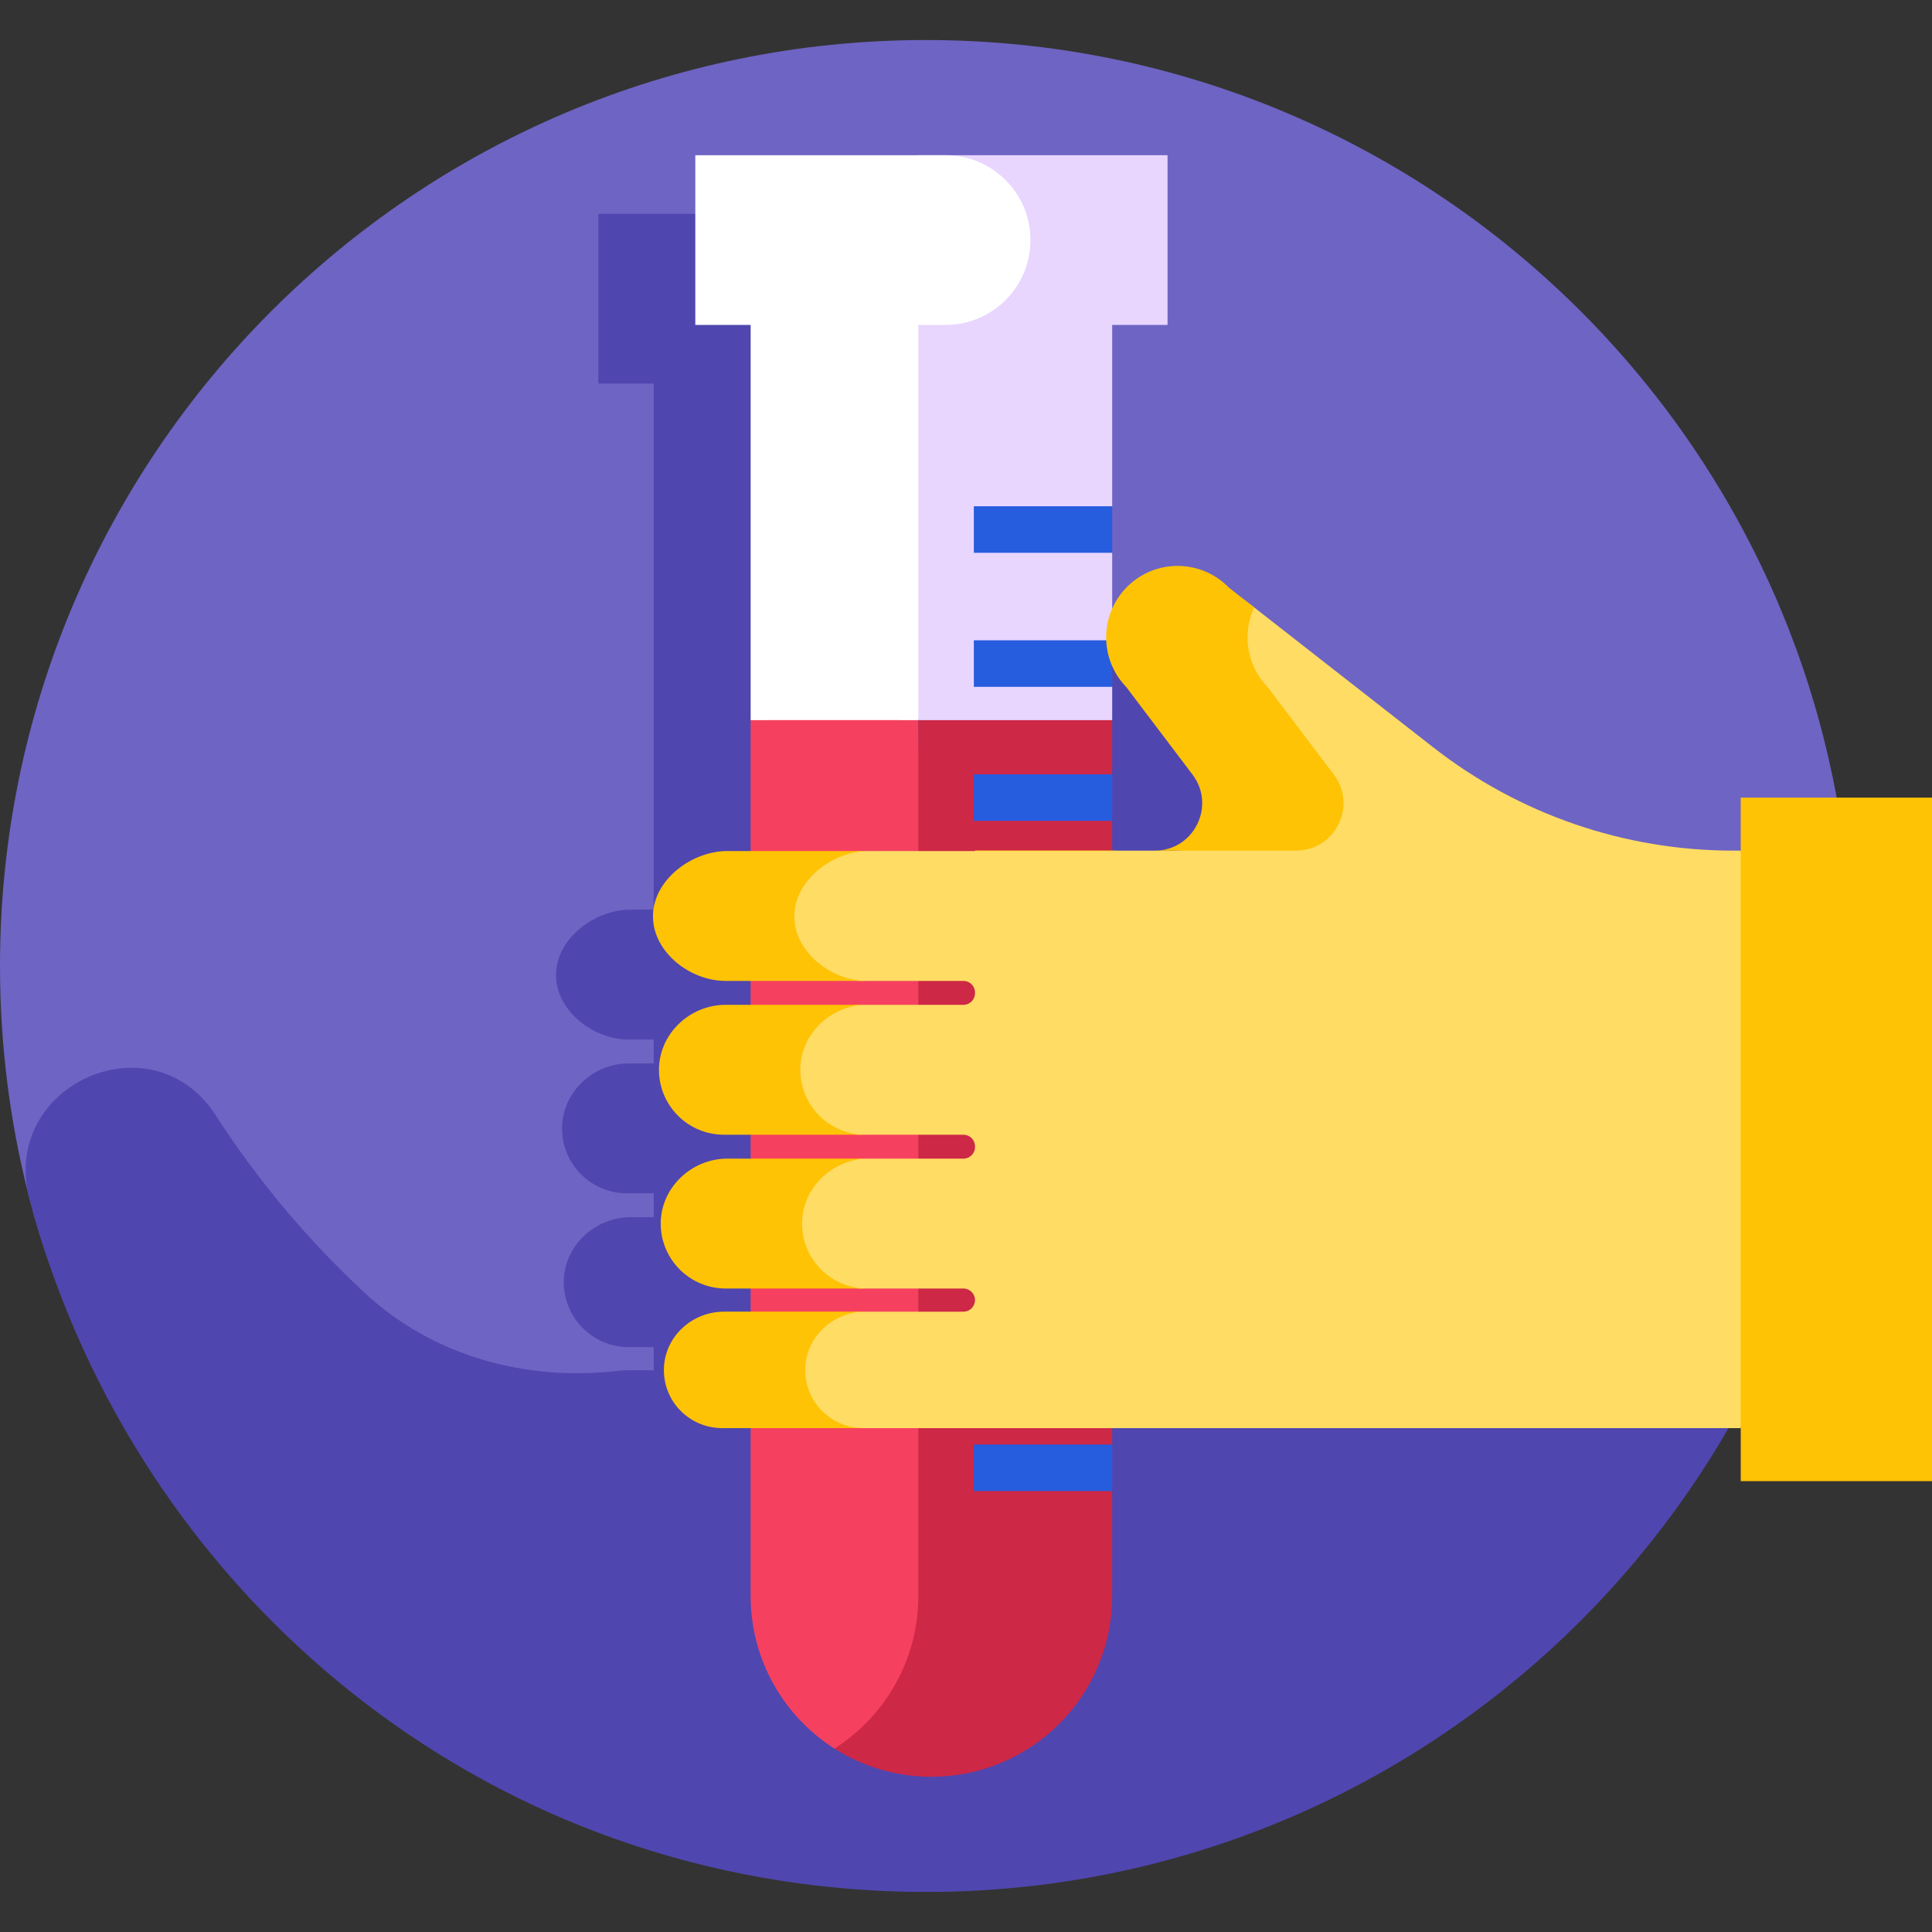 <svg id="Layer_1" enable-background="new 0 0 512 512" height="512" viewBox="0 0 512 512" width="512" xmlns="http://www.w3.org/2000/svg"><rect x="0" y="0" width="512" height="512" fill="#333333" stroke="none"/><g><path d="m490.78 256c0 135.525-108.419 214.866-243.944 214.866-114.743 0-212.538-48.23-239.389-154.633-4.863-19.271-7.447-39.45-7.447-60.233 0-135.525 109.865-245.39 245.39-245.39s245.39 109.865 245.39 245.39z" fill="#6e64c3"/><path d="m478.053 226.907h-42.432v14.051h-2.003c-28.816 0-56.804-9.64-79.508-27.385l-47.439-37.077-.003-.002c-.005-.004-.189-.154-.526-.411l-6.173-4.824c-7.278-7.505-19.264-7.688-26.768-.409-1.816 1.761-3.193 3.801-4.15 5.983v-14.804-12.33-48.056h14.666v-44.976h-125.146v44.974h14.666v139.426h-6.172c-9.646 0-19.893 7.894-19.712 17.538.175 9.353 9.866 16.881 19.261 16.881h6.623v6.338h-6.636c-9.646 0-17.838 7.894-17.657 17.538.175 9.353 7.811 16.88 17.206 16.88h7.087v6.338h-6.172c-9.646 0-17.838 7.894-17.657 17.538.175 9.353 7.811 16.88 17.206 16.88h6.623v6.139h-7.067c-.651 0-1.295.039-1.93.115-24.522 2.948-49.331-3.72-67.451-20.502-15.101-13.985-28.44-29.847-39.646-47.213-16.598-25.724-55.937-8.513-49.685 20.694.533 2.111 1.089 4.212 1.676 6.3 27.49 96.255 112.923 172.7 223.132 178.509.264.013.528.03.793.042 81.861 4.061 156.989-32.368 204.942-93.033 17.315-21.904 30.973-46.829 40.053-73.859v-107.283zm-197.735 14.051h5.139c-.001 0-.001 0-.002 0h-15.301-1.104v-7.886-12.33-23.192-5.536c.883 2.02 2.115 3.927 3.74 5.603l17.547 23.195c6.264 8.276.36 20.146-10.019 20.146z" fill="#5046af"/><g><g><g><g><path d="m198.928 190.841v-122.331h44.441l14.71 77.985-14.71 44.346-25.064 5.5z" fill="#fff"/></g><g><path d="m243.369 190.841 3.718 247.972c0 .308-.035.722-.1 1.224-1.555 12.02-11.179 21.397-23.194 22.988-1.652.219-2.651.374-2.651.374-13.354-8.502-22.213-23.437-22.213-40.441v-232.117c-.001 0 44.44-.024 44.44 0z" fill="#f5415f"/></g><g><path d="m243.369 190.841v-122.331h51.374v65.655l-3.219 7.211 3.219 5.119v23.193l-3.002 7.537 3.002 4.793v8.823l-20.6 5.5z" fill="#e8d6ff"/></g><g><path d="m244.003 470.776c-.556-.033-1.109-.075-1.659-.126-.191-.018-.383-.032-.574-.052-.684-.072-1.364-.159-2.04-.259-.232-.035-.462-.076-.693-.114-.461-.076-.919-.157-1.375-.246-.288-.056-.575-.113-.861-.174-.434-.093-.865-.195-1.294-.299-.48-.117-.957-.241-1.431-.372-.342-.094-.683-.189-1.022-.29-.377-.113-.751-.233-1.123-.355-.238-.078-.474-.159-.71-.24-1.389-.48-2.75-1.02-4.077-1.62-.095-.043-.189-.085-.284-.128-1.979-.911-3.887-1.951-5.71-3.112 0 0-.001 0-.001-.001 13.354-8.502 22.22-23.426 22.22-40.43v-232.117h51.375v14.369l-3.437 6.165 3.437 6.165v165.279l-2.785 6.165 2.785 6.165v27.81c0 26.458-21.449 47.907-47.907 47.907-.736 0-1.467-.023-2.195-.056-.214-.009-.427-.021-.639-.034z" fill="#cd2846"/></g><g><path d="m243.369 41.134h66.04v44.974h-66.04z" fill="#e8d6ff" transform="matrix(-1 0 0 -1 552.778 127.243)"/></g><g><g><path d="m258.079 134.165h36.664v12.33h-36.664z" fill="#265cde"/></g><g><path d="m258.079 169.688h36.664v12.33h-36.664z" fill="#265cde"/></g><g><path d="m258.079 205.21h36.664v12.33h-36.664z" fill="#265cde"/></g><g><path d="m258.079 382.819h36.664v12.33h-36.664z" fill="#265cde"/></g></g><g><path d="m184.263 86.109h66.329c12.419 0 22.487-10.068 22.487-22.487 0-12.419-10.068-22.487-22.487-22.487h-66.329z" fill="#fff"/></g></g><g><path d="m255.321 300.71h-27.517c-9.395 0-17.031-7.528-17.206-16.881-.181-9.644 8.011-17.538 17.657-17.538h27.066c1.695 0 3.069-1.374 3.069-3.069v-.2c0-1.695-1.374-3.069-3.069-3.069h-27.053c-9.395 0-19.086-7.528-19.261-16.881-.181-9.644 10.066-17.538 19.712-17.538h29.671v-.109h52.758c10.378 0 16.282-11.869 10.021-20.146l-17.547-23.195c-7.279-7.505-9.891-18.178-2.673-25.741 11.287-11.826 31.415 4.619 31.415 4.619l47.439 37.077c22.704 17.745 50.692 27.385 79.508 27.385h2.003l13.693 63.158-13.693 89.883h-233.925c-8.769 0-15.836-7.165-15.475-16.02.341-8.371 7.533-14.84 15.91-14.84h27.496c1.695 0 3.069-1.374 3.069-3.069s-1.374-3.069-3.069-3.069h-27.053c-9.395 0-17.031-7.528-17.206-16.881-.181-9.644 8.011-17.538 17.657-17.538h26.602c1.695 0 3.069-1.374 3.069-3.069v-.2c.001-1.695-1.373-3.069-3.068-3.069z" fill="#ffdc64"/></g><g fill="#ffc305"><path d="m210.501 243.072c.175 9.353 9.866 16.881 19.261 16.881h-37.457c-9.395 0-19.086-7.528-19.261-16.881-.181-9.644 10.066-17.538 19.712-17.538h37.457c-9.645 0-19.892 7.894-19.712 17.538z"/><path d="m258.39 225.426h37.457v.109h-37.457z"/><path d="m335.941 182.085 17.547 23.195c6.262 8.277.358 20.146-10.021 20.146h-37.457c10.378 0 16.282-11.869 10.021-20.146l-17.547-23.195c-7.279-7.505-7.095-19.49.409-26.768 7.504-7.279 19.49-7.096 26.768.409l6.702 5.238c-3.19 6.9-2.031 15.337 3.578 21.121z"/><path d="m192.757 307.048h37.457c-9.646 0-17.838 7.894-17.657 17.538.175 9.353 7.811 16.881 17.206 16.881h-37.457c-9.395 0-17.031-7.528-17.206-16.881-.181-9.644 8.011-17.538 17.657-17.538z"/><path d="m192.293 266.291h37.457c-9.646 0-17.838 7.894-17.657 17.538.175 9.353 7.811 16.881 17.206 16.881h-37.457c-9.395 0-17.031-7.528-17.206-16.881-.181-9.644 8.011-17.538 17.657-17.538z"/><path d="m191.862 347.605h37.457c-8.378 0-15.569 6.47-15.91 14.84-.361 8.855 6.706 16.02 15.475 16.02h-37.457c-8.769 0-15.836-7.165-15.475-16.02.341-8.37 7.532-14.84 15.91-14.84z"/></g><g><path d="m461.313 211.375h50.687v181.142h-50.687z" fill="#ffc305"/></g></g></g></g></svg>